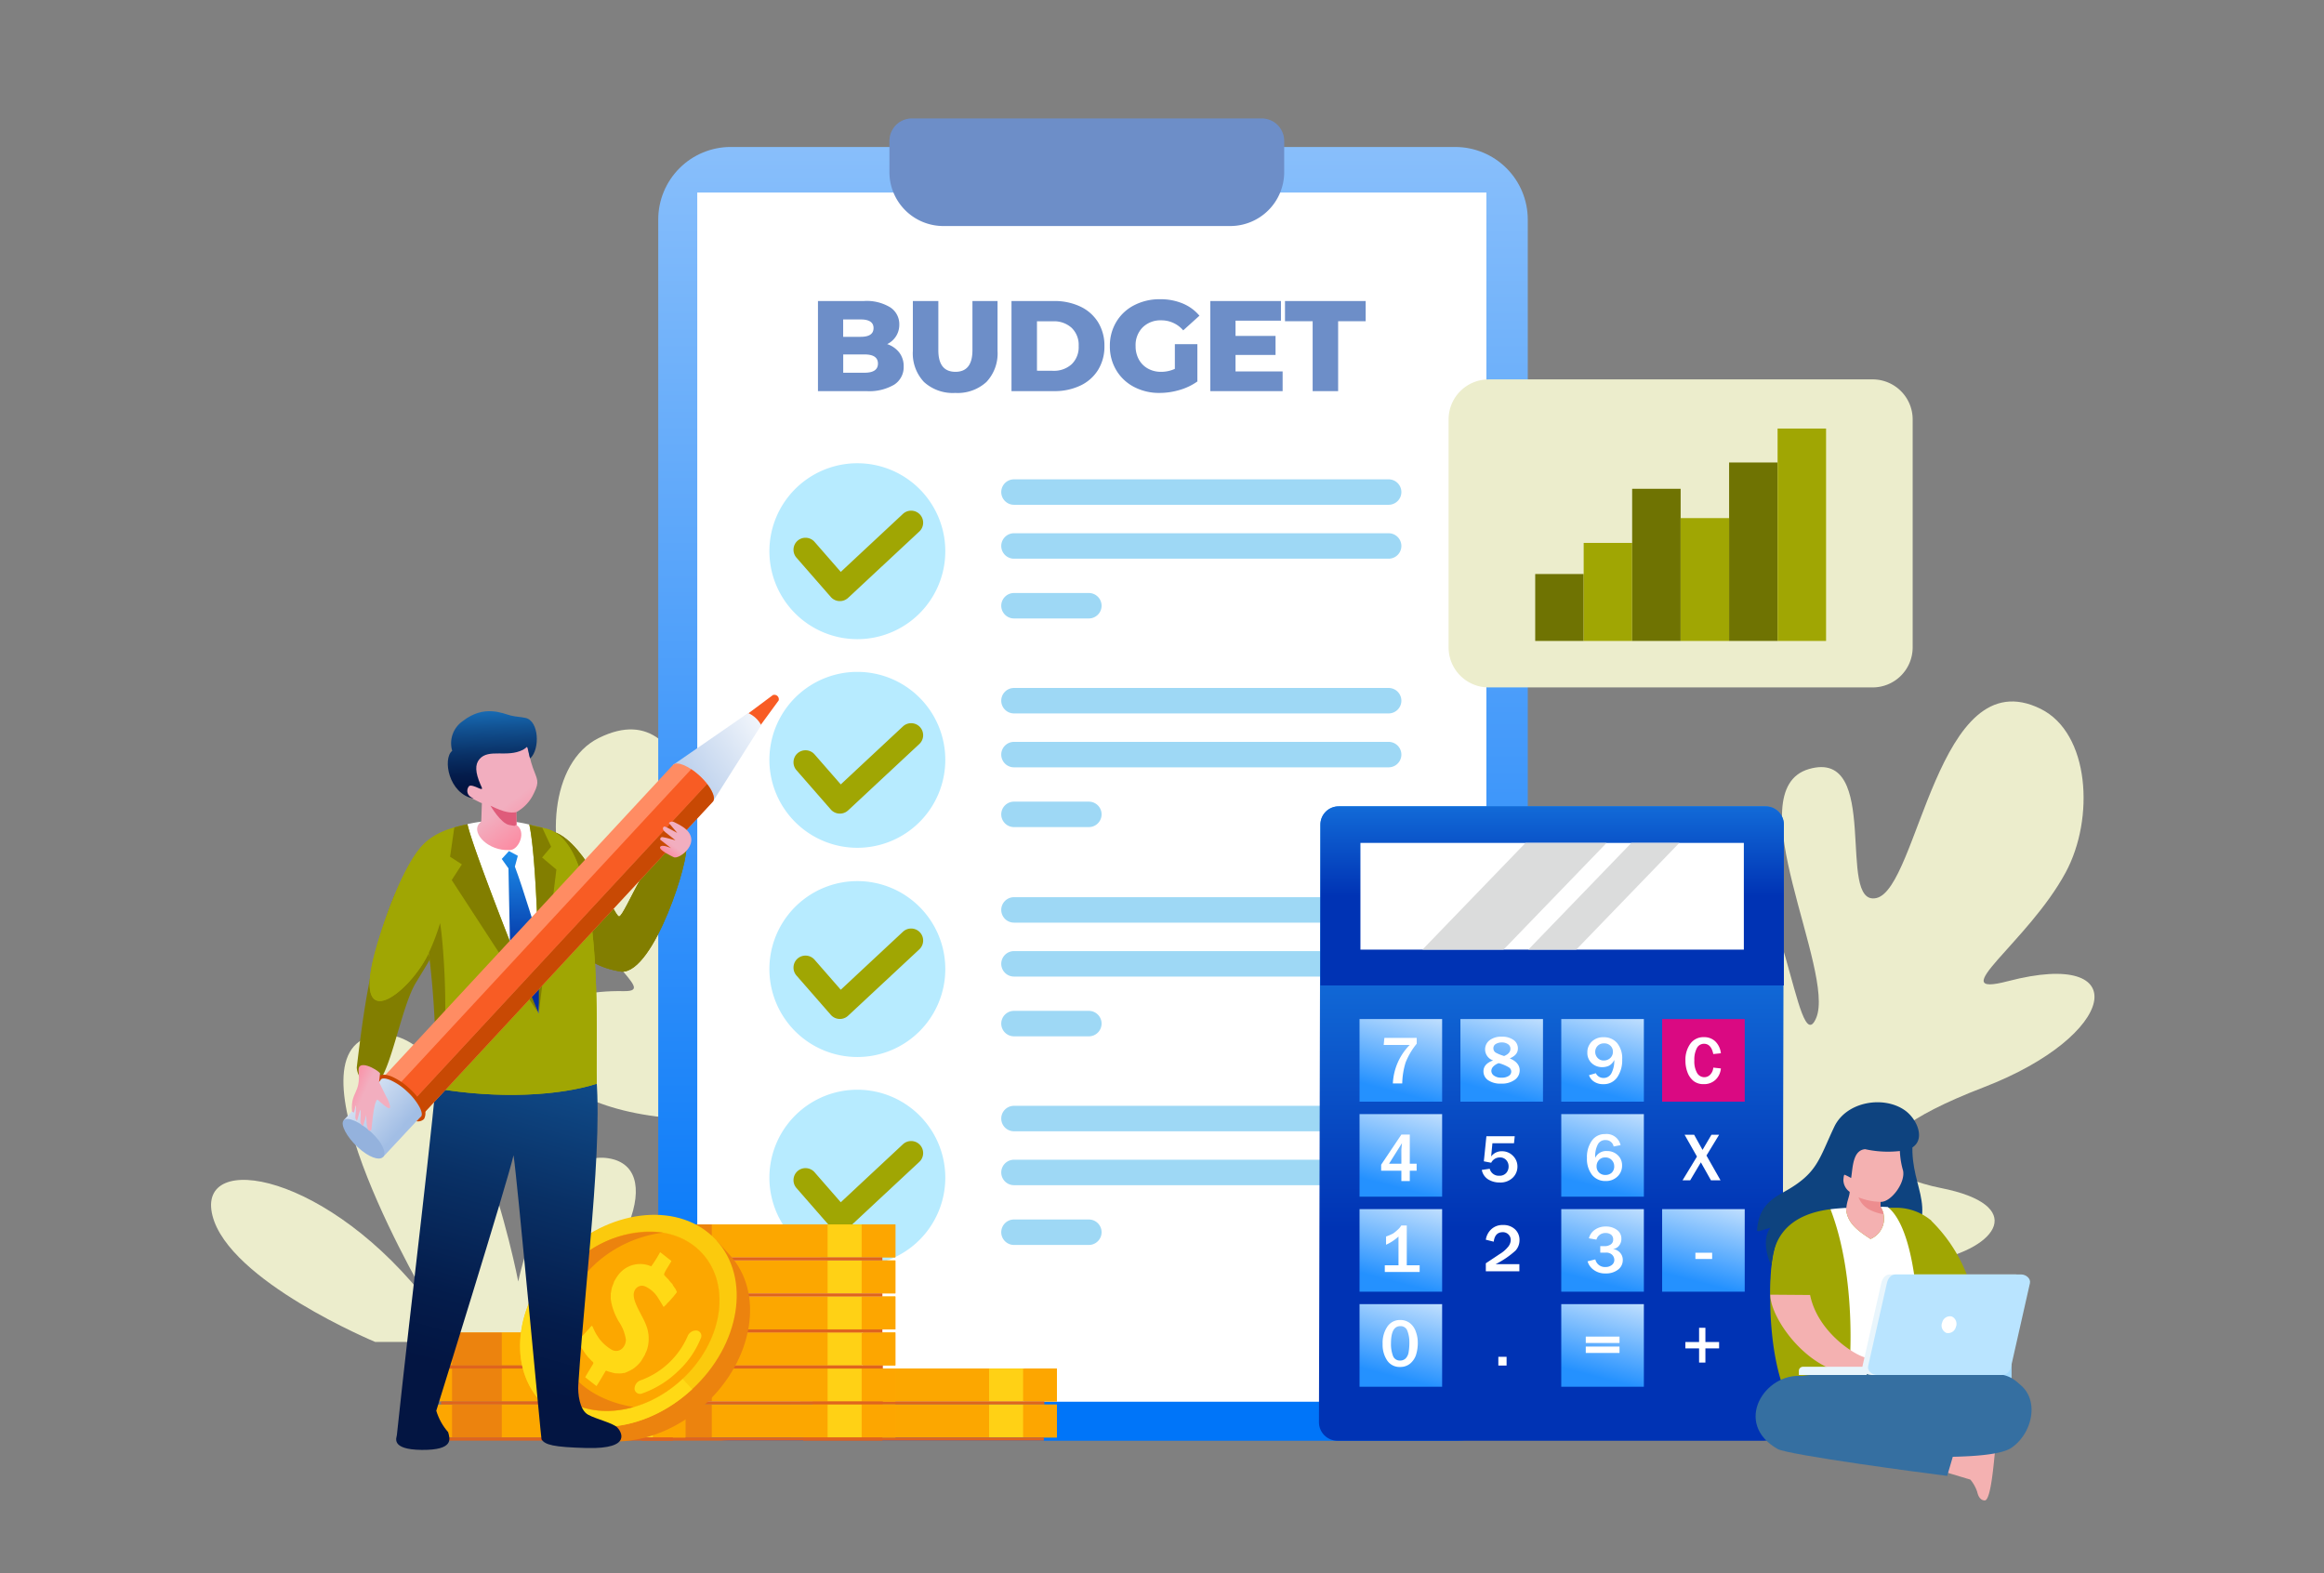 <svg xmlns="http://www.w3.org/2000/svg" xmlns:xlink="http://www.w3.org/1999/xlink" width="294" height="199" viewBox="0 0 294 199"><rect x="0" y="0" width="294" height="199" fill="#808080" stroke="none"/><defs><clipPath id="a"><path d="M-226.844,740.4h-91.7a9.177,9.177,0,0,0-9.151,9.15V894.907a9.177,9.177,0,0,0,9.151,9.15h91.7a9.177,9.177,0,0,0,9.15-9.15V749.553a9.177,9.177,0,0,0-9.15-9.15" fill="none" clip-rule="evenodd"/></clipPath><linearGradient id="b" x1="0.5" y1="0.934" x2="0.5" y2="-0.726" gradientUnits="objectBoundingBox"><stop offset="0" stop-color="#0075f9"/><stop offset="1" stop-color="#f2f8fc"/></linearGradient><clipPath id="c"><path d="M-241.59,823.811h53.957a2.342,2.342,0,0,1,2.337,2.337l-.184,75.572a2.346,2.346,0,0,1-2.337,2.337h-53.957a2.342,2.342,0,0,1-2.337-2.337l.184-75.572a2.346,2.346,0,0,1,2.337-2.337" fill="none" clip-rule="evenodd"/></clipPath><linearGradient id="d" x1="0.5" y1="0.665" x2="0.5" y2="-0.122" gradientUnits="objectBoundingBox"><stop offset="0" stop-color="#0033b4"/><stop offset="0.75" stop-color="#1a84e8"/><stop offset="1" stop-color="#24a1fb"/></linearGradient><clipPath id="e"><path d="M-241.59,823.811h53.957a2.286,2.286,0,0,1,2.337,2.219v20.432h-58.631V826.03a2.286,2.286,0,0,1,2.337-2.219" fill="none" clip-rule="evenodd"/></clipPath><linearGradient id="f" x1="0.5" y1="0.502" x2="0.5" y2="-0.474" xlink:href="#d"/><clipPath id="g"><rect width="10.448" height="10.448" transform="translate(-238.976 850.718)" fill="none"/></clipPath><linearGradient id="h" x1="0.403" y1="0.874" x2="0.75" y2="-0.468" gradientUnits="objectBoundingBox"><stop offset="0" stop-color="#2491ff"/><stop offset="1" stop-color="#fdfdfd"/></linearGradient><clipPath id="i"><rect width="10.448" height="10.448" transform="translate(-226.216 850.718)" fill="none"/></clipPath><clipPath id="k"><rect width="10.448" height="10.448" transform="translate(-213.456 850.718)" fill="none"/></clipPath><clipPath id="m"><rect width="10.448" height="10.448" transform="translate(-238.976 862.738)" fill="none"/></clipPath><linearGradient id="n" x1="0.403" y1="0.874" x2="0.75" y2="-0.468" xlink:href="#h"/><clipPath id="o"><rect width="10.448" height="10.448" transform="translate(-226.216 862.738)" fill="none"/></clipPath><clipPath id="q"><rect width="10.448" height="10.448" transform="translate(-213.456 862.738)" fill="none"/></clipPath><clipPath id="s"><rect width="10.448" height="10.448" transform="translate(-200.696 862.738)" fill="none"/></clipPath><clipPath id="u"><rect width="10.448" height="10.448" transform="translate(-238.976 874.758)" fill="none"/></clipPath><linearGradient id="v" x1="0.403" y1="0.874" x2="0.75" y2="-0.468" xlink:href="#h"/><clipPath id="w"><rect width="10.448" height="10.448" transform="translate(-226.216 874.758)" fill="none"/></clipPath><clipPath id="y"><rect width="10.448" height="10.448" transform="translate(-213.456 874.758)" fill="none"/></clipPath><clipPath id="aa"><rect width="10.448" height="10.448" transform="translate(-200.696 874.758)" fill="none"/></clipPath><linearGradient id="ab" x1="0.403" y1="0.874" x2="0.75" y2="-0.468" xlink:href="#h"/><clipPath id="ac"><rect width="10.448" height="10.448" transform="translate(-238.976 886.778)" fill="none"/></clipPath><linearGradient id="ad" x1="0.403" y1="0.874" x2="0.75" y2="-0.468" xlink:href="#h"/><clipPath id="ae"><rect width="10.448" height="10.448" transform="translate(-226.216 886.778)" fill="none"/></clipPath><clipPath id="ag"><rect width="10.448" height="10.448" transform="translate(-213.456 886.778)" fill="none"/></clipPath><clipPath id="ai"><rect width="10.448" height="10.448" transform="translate(-200.696 886.778)" fill="none"/></clipPath><clipPath id="ak"><path d="M-341.7,835.353c2.044,4.486,3.543,8.5,9.393,9.376,4.138.114,8.68-14.5,8.12-15.927-.609-1.551,1.3-.8-1.078-.751-3.16-.009-6.675,9.73-7.388,9.681-.675-.048-4.023-9.169-8.17-10.675-.492-.317-2.316,6.129-.877,8.3" fill="#827e00" clip-rule="evenodd"/></clipPath><clipPath id="al"><path d="M-336.008,854.715c1.855,8.143-.8,27.064-1.8,42.294-.068,1.036.13,3.15,1.247,3.758,1.021.558,3.06,1.015,3.664,1.593.435.416,2.1,2.775-3.864,2.618-4.237-.111-5.247-.406-5.7-1.094-.064-.1-3.1-33.283-3.541-35.936-.757,3.381-9.774,32.3-9.772,32.313a7.245,7.245,0,0,0,1.5,2.709c.231.827.784,2.282-3.324,2.247s-3.146-1.631-3.161-1.882c1.823-17.146,4.632-39.5,5.383-49.435,0,0,5.466-.078,8.447-1.762,4.528-2.558,7.326-12.966,6.479-2.254-.158,2.008,3.734,2.063,4.44,4.831" fill="none" clip-rule="evenodd"/></clipPath><linearGradient id="am" x1="0.452" y1="0.87" x2="0.615" y2="-0.391" gradientUnits="objectBoundingBox"><stop offset="0" stop-color="#031542"/><stop offset="0.108" stop-color="#041c4b"/><stop offset="0.291" stop-color="#093065"/><stop offset="0.525" stop-color="#115090"/><stop offset="0.798" stop-color="#1b7ccb"/><stop offset="1" stop-color="#24a1fb"/></linearGradient><clipPath id="an"><path d="M-356.712,842.321a83.512,83.512,0,0,1,.839,17.158c8,1.373,15.631.939,20.407-.582-.224-5.277,1.335-30.6-6.485-32.274-5.29-1.483-12.385-1.014-15.316,1.876-2.686,2.521-5.4,10.458-6.335,14.05-2.732,10.51,4.6,4.706,6.89-.228" fill="#a0a603" clip-rule="evenodd"/></clipPath><clipPath id="ao"><path d="M-342.488,841.768l-.324,8.276-3.614-7.609-.217-10.784-.848-1.187.91-1,1.124.6-.375,1.366c1.111,2.96,2.605,8.028,3.344,10.335" fill="none" clip-rule="evenodd"/></clipPath><linearGradient id="ap" x1="0.5" y1="0.665" x2="0.5" y2="-0.122" gradientUnits="objectBoundingBox"><stop offset="0" stop-color="#022fa0"/><stop offset="0.678" stop-color="#187bdc"/><stop offset="1" stop-color="#24a1fb"/></linearGradient><clipPath id="aq"><path d="M-343.422,822.143a5.178,5.178,0,0,1-2.228,2.4l.03,1.626.237.2c.927.994-.077,3.032-1.132,2.97-2.669.131-4.718-2.057-3.916-3.245l.349-.389.076-2.3c-.137-.008-1.139-.578-1.438-.67a1.545,1.545,0,0,1-.765-1.273c-.03-.607.908-.411.908-.411-1.136-1.554-2.422-2.824-.754-4.224s5.5-2.217,5.5-2.217l2.306-.8c-.293.8.1,3.45.692,5.108.53,1.487.891,1.718.136,3.221" fill="none"/></clipPath><linearGradient id="ar" x1="0.797" y1="1.074" x2="0.576" y2="0.647" gradientUnits="objectBoundingBox"><stop offset="0" stop-color="#ff7f98"/><stop offset="1" stop-color="#f2aebf"/></linearGradient><clipPath id="as"><path d="M-325.823,818.568l9.5-6.563a3.433,3.433,0,0,1,1.654,1.534l-6.13,9.691-3.781-2.706Z" fill="none" clip-rule="evenodd"/></clipPath><linearGradient id="at" x1="-0.254" y1="1.023" x2="1.241" y2="-0.014" gradientUnits="objectBoundingBox"><stop offset="0" stop-color="#a2bee5"/><stop offset="1" stop-color="#fff"/></linearGradient><clipPath id="au"><path d="M-362.5,868.159l4.422-4.743a.713.713,0,0,0,.55-.2c.517-.557-.278-2.134-1.775-3.523s-3.129-2.063-3.646-1.507a.733.733,0,0,0-.15.593l-4.381,4.727Z" fill="none" clip-rule="evenodd"/></clipPath><linearGradient id="av" x1="0.689" y1="0.666" x2="-0.17" y2="-0.089" xlink:href="#at"/><clipPath id="aw"><path d="M-362.888,857.575l-.123,1.12.857,1.738c.172.238.925,1.862.267,1.525-.461-.237-1.316-1.083-1.355-1.05-.507.433-.7,3.789-.75,3.831-.632.591-.631-1.546-.647-1.909a13.18,13.18,0,0,1-.4,1.418.723.723,0,0,1-.339-.625,9.007,9.007,0,0,0,.022-1.414c-.091-.083-.394,1.439-.473,1.354a.634.634,0,0,1-.188-.5,12.389,12.389,0,0,0,.091-1.391c-.075-.112-.227.99-.287.881-.047-.085-.215-.075-.222-.169-.185-2.521,1.124-2.221.834-5.1-.161-1.6,2.361-.194,2.715.295" fill="none"/></clipPath><linearGradient id="ax" x1="-0.03" y1="0.077" x2="0.374" y2="0.4" xlink:href="#ar"/><clipPath id="ay"><path d="M-325.763,830.228s-1.918-.882-1.693-1.28,1.384.152,1.384.152l-1.374-1.077s-.04-.355.31-.319,1.616.4,1.616.4l-1.276-1.025c-.562-.452-.225-.78-.02-.7.281.114,1.525.786,1.525.786l-1.064-1.253a.574.574,0,0,1,.7-.1,9.52,9.52,0,0,1,1.1.612c2.689,1.847-.593,4.235-1.2,3.8" fill="none"/></clipPath><linearGradient id="az" x1="0.112" y1="0.92" x2="0.362" y2="0.65" xlink:href="#ar"/><clipPath id="ba"><path d="M-353.762,816.782a3.4,3.4,0,0,1,1.341-3.761c2.723-2.127,5.061-.951,6.071-.7.7.172,1.17.153,1.856.3,1.717.359,1.863,3.929.625,5.1-.123.116-.313-1.519-.451-1.415a3.019,3.019,0,0,1-.482.346c-2.016,1.033-4.338-.193-5.513,1.19-.581.685-.523,1.673.129,3.2.191.449.448.78-.311.429-.349-.162-.922-.387-1.119-.229a.9.9,0,0,0,.132,1.332c.156.107.45.266.45.266-3.205-.608-3.955-5.1-2.728-6.051" fill="none" clip-rule="evenodd"/></clipPath><linearGradient id="bb" x1="0.514" y1="0.869" x2="0.471" y2="-0.285" xlink:href="#am"/></defs><g transform="translate(410.966 -721.809)"><path d="M0,0H294V199H0Z" transform="translate(-410.966 721.809)" fill="none"/><path d="M-363.492,891.564s-18.522-7.7-20.6-16,14.761-5.49,27.627,11.408c0,0-19.006-31.869-7.178-34.179s18.24,31.126,18.24,31.126,3.342-16.441,11.071-15.636,3.243,13.472-9.518,23.28Z" fill="#ecedcc"/><path d="M-350.379,890.263a96.106,96.106,0,0,0-13.736-36.478" fill="#ecedcc"/><path d="M-356.462,889.778s-16.85-8.168-24.439-18.106" fill="#ecedcc"/><path d="M-334.329,870.475s-5.726,16.7-14.057,19.3" fill="#ecedcc"/><path d="M-280.684,885.911s-26.378,1.948-40.832-.921c-8.358-1.66-12.013-7.063-1.033-9.225,5.532-1.089,16.071-9.979-5.472-12.741-18.791-2.409-20.774-16.118-4.1-15.84,3.918.065-1.485-2.472-6.264-11.34-3.677-6.822-3.044-17.607,3.169-20.681,13.1-6.48,12.75,18.119,18.1,19.272,5.136,1.107,7.112-12.747,14.259-11.035,9.335,2.237-5.812,28.524-3.952,30.871,3.967,5.006,11.377-19.777,18.334-17.784S-303.286,879.781-280.684,885.911Z" fill="#ecedcc"/><path d="M-287.273,884.771c-14.331-5.728-12.372-16.342-29-30.327-13.75-11.562-17.381-24.669-16.272-39.677" fill="#ecedcc"/><path d="M-249.946,885.073s18.522-7.7,20.6-16-13.79-7.377-26.656,9.522c0,0,19.227-28.655,7.4-30.965s-19.433,29.8-19.433,29.8-3.342-16.442-11.071-15.636-3.244,13.471,9.518,23.28Z" fill="#ecedcc"/><path d="M-263.059,883.772s3.153-20.083,14.928-35.15" fill="#ecedcc"/><path d="M-256.976,883.286s15.215-13.827,24.439-16.377" fill="#ecedcc"/><path d="M-279.109,863.984s5.726,16.7,14.057,19.3" fill="#ecedcc"/><path d="M-207.339,882.227s26.378,1.948,40.832-.921c8.358-1.66,12.013-7.063,1.033-9.225-5.532-1.089-14.795-4.932,5.472-12.741,16.929-6.523,19.182-17.623,3.041-13.413-8.365,2.181,2.54-4.9,7.319-13.767,3.677-6.822,3.044-17.608-3.169-20.682-13.1-6.479-15.456,22.783-20.8,23.935-5.135,1.108.728-18.978-8.5-16.327s3.4,25.624.9,31.5-4.123-20.158-11.079-18.165S-184.737,876.1-207.339,882.227Z" fill="#ecedcc"/><path d="M-200.75,881.087c14.331-5.728,12.372-16.342,29-30.327,13.75-11.562,18.693-21.521,17.584-36.529" fill="#ecedcc"/><g clip-path="url(#a)"><rect width="110.001" height="163.655" transform="translate(-327.695 740.403)" fill="url(#b)"/></g><rect width="99.829" height="152.957" transform="translate(-322.758 746.165)" fill="#fff"/><path d="M-302.506,780.408a11.127,11.127,0,0,1,11.126,11.126,11.127,11.127,0,0,1-11.126,11.126,11.127,11.127,0,0,1-11.126-11.126,11.127,11.127,0,0,1,11.126-11.126" fill="#b7ebff" fill-rule="evenodd"/><path d="M-282.693,782.444h47.4a1.615,1.615,0,0,1,1.61,1.61h0a1.614,1.614,0,0,1-1.61,1.609h-47.4a1.614,1.614,0,0,1-1.609-1.609h0a1.615,1.615,0,0,1,1.609-1.61" fill="#9ed8f5" fill-rule="evenodd"/><path d="M-282.693,789.263h47.4a1.615,1.615,0,0,1,1.61,1.61h0a1.614,1.614,0,0,1-1.61,1.609h-47.4a1.614,1.614,0,0,1-1.609-1.609h0a1.615,1.615,0,0,1,1.609-1.61" fill="#9ed8f5" fill-rule="evenodd"/><path d="M-282.693,796.823h9.475a1.615,1.615,0,0,1,1.61,1.61h0a1.614,1.614,0,0,1-1.61,1.609h-9.475a1.614,1.614,0,0,1-1.609-1.609h0a1.615,1.615,0,0,1,1.609-1.61" fill="#9ed8f5" fill-rule="evenodd"/><path d="M-295.608,736.789h44.26a2.849,2.849,0,0,1,2.841,2.841v3.965a6.826,6.826,0,0,1-6.806,6.806h-36.33a6.825,6.825,0,0,1-6.806-6.806V739.63a2.849,2.849,0,0,1,2.841-2.841" fill="#6d8ec8" fill-rule="evenodd"/><path d="M-302.506,806.8a11.126,11.126,0,0,1,11.126,11.125,11.126,11.126,0,0,1-11.126,11.126,11.126,11.126,0,0,1-11.126-11.126A11.126,11.126,0,0,1-302.506,806.8" fill="#b7ebff" fill-rule="evenodd"/><path d="M-282.693,808.835h47.4a1.614,1.614,0,0,1,1.61,1.61h0a1.615,1.615,0,0,1-1.61,1.61h-47.4a1.615,1.615,0,0,1-1.609-1.61h0a1.614,1.614,0,0,1,1.609-1.61" fill="#9ed8f5" fill-rule="evenodd"/><path d="M-282.693,815.654h47.4a1.614,1.614,0,0,1,1.61,1.61h0a1.614,1.614,0,0,1-1.61,1.61h-47.4a1.614,1.614,0,0,1-1.609-1.61h0a1.614,1.614,0,0,1,1.609-1.61" fill="#9ed8f5" fill-rule="evenodd"/><path d="M-282.693,823.214h9.475a1.614,1.614,0,0,1,1.61,1.61h0a1.615,1.615,0,0,1-1.61,1.61h-9.475a1.615,1.615,0,0,1-1.609-1.61h0a1.614,1.614,0,0,1,1.609-1.61" fill="#9ed8f5" fill-rule="evenodd"/><path d="M-304.605,794.15l7.868-7.336a1.523,1.523,0,0,1,2.149.078,1.523,1.523,0,0,1-.078,2.15l-9.027,8.412-.022.018a1.526,1.526,0,0,1-2.145-.142l-4.348-4.977a1.526,1.526,0,0,1,.142-2.146,1.525,1.525,0,0,1,2.144.143Z" fill="#a0a603" fill-rule="evenodd"/><path d="M-304.605,821.033l7.868-7.337a1.524,1.524,0,0,1,2.149.078,1.523,1.523,0,0,1-.078,2.15l-9.027,8.413-.022.018a1.527,1.527,0,0,1-2.145-.142l-4.348-4.978a1.524,1.524,0,0,1,.142-2.145,1.525,1.525,0,0,1,2.144.142Z" fill="#a0a603" fill-rule="evenodd"/><path d="M-302.506,833.266a11.126,11.126,0,0,1,11.126,11.125,11.126,11.126,0,0,1-11.126,11.126,11.126,11.126,0,0,1-11.126-11.126,11.126,11.126,0,0,1,11.126-11.125" fill="#b7ebff" fill-rule="evenodd"/><path d="M-282.693,835.3h47.4a1.615,1.615,0,0,1,1.61,1.61h0a1.614,1.614,0,0,1-1.61,1.609h-47.4a1.614,1.614,0,0,1-1.609-1.609h0a1.615,1.615,0,0,1,1.609-1.61" fill="#9ed8f5" fill-rule="evenodd"/><path d="M-282.693,842.121h47.4a1.614,1.614,0,0,1,1.61,1.61h0a1.615,1.615,0,0,1-1.61,1.61h-47.4a1.615,1.615,0,0,1-1.609-1.61h0a1.614,1.614,0,0,1,1.609-1.61" fill="#9ed8f5" fill-rule="evenodd"/><path d="M-282.693,849.68h9.475a1.615,1.615,0,0,1,1.61,1.611h0a1.615,1.615,0,0,1-1.61,1.61h-9.475a1.615,1.615,0,0,1-1.609-1.61h0a1.615,1.615,0,0,1,1.609-1.611" fill="#9ed8f5" fill-rule="evenodd"/><path d="M-302.506,859.656a11.126,11.126,0,0,1,11.126,11.126,11.126,11.126,0,0,1-11.126,11.125,11.126,11.126,0,0,1-11.126-11.125,11.126,11.126,0,0,1,11.126-11.126" fill="#b7ebff" fill-rule="evenodd"/><path d="M-282.693,861.692h47.4a1.614,1.614,0,0,1,1.61,1.61h0a1.614,1.614,0,0,1-1.61,1.61h-47.4a1.614,1.614,0,0,1-1.609-1.61h0a1.614,1.614,0,0,1,1.609-1.61" fill="#9ed8f5" fill-rule="evenodd"/><path d="M-282.693,868.511h47.4a1.614,1.614,0,0,1,1.61,1.61h0a1.614,1.614,0,0,1-1.61,1.61h-47.4a1.614,1.614,0,0,1-1.609-1.61h0a1.614,1.614,0,0,1,1.609-1.61" fill="#9ed8f5" fill-rule="evenodd"/><path d="M-282.693,876.071h9.475a1.614,1.614,0,0,1,1.61,1.61h0a1.614,1.614,0,0,1-1.61,1.61h-9.475a1.614,1.614,0,0,1-1.609-1.61h0a1.614,1.614,0,0,1,1.609-1.61" fill="#9ed8f5" fill-rule="evenodd"/><path d="M-304.605,847.007l7.868-7.336a1.523,1.523,0,0,1,2.149.078,1.523,1.523,0,0,1-.078,2.15l-9.027,8.412-.022.019a1.526,1.526,0,0,1-2.145-.143l-4.348-4.977a1.526,1.526,0,0,1,.142-2.146,1.525,1.525,0,0,1,2.144.143Z" fill="#a0a603" fill-rule="evenodd"/><path d="M-304.605,873.89l7.868-7.337a1.523,1.523,0,0,1,2.149.079,1.523,1.523,0,0,1-.078,2.15l-9.027,8.412-.022.018a1.527,1.527,0,0,1-2.145-.142l-4.348-4.978a1.524,1.524,0,0,1,.142-2.145,1.526,1.526,0,0,1,2.144.142Z" fill="#a0a603" fill-rule="evenodd"/><path d="M-297.2,766.409a2.8,2.8,0,0,1,.554,1.75,2.628,2.628,0,0,1-1.205,2.312,6.214,6.214,0,0,1-3.484.814h-6.154v-11.4h5.828a5.73,5.73,0,0,1,3.322.806,2.531,2.531,0,0,1,1.139,2.174,2.706,2.706,0,0,1-.4,1.457,2.783,2.783,0,0,1-1.131,1.017A3.2,3.2,0,0,1-297.2,766.409Zm-7.1-4.193v2.2h2.214q1.628,0,1.628-1.107,0-1.09-1.628-1.091Zm4.4,5.585q0-1.156-1.693-1.156h-2.7v2.312h2.7Q-299.9,768.957-299.9,767.8Z" fill="#6d8ec8"/><path d="M-294.076,770.129a5.258,5.258,0,0,1-1.408-3.924v-6.317h3.224v6.219q0,2.736,2.165,2.736,2.15,0,2.149-2.736v-6.219h3.175v6.317a5.258,5.258,0,0,1-1.408,3.924,5.4,5.4,0,0,1-3.948,1.384A5.4,5.4,0,0,1-294.076,770.129Z" fill="#6d8ec8"/><path d="M-283.006,759.888h5.389a7.553,7.553,0,0,1,3.321.7,5.266,5.266,0,0,1,2.246,1.987,5.593,5.593,0,0,1,.8,3.012,5.592,5.592,0,0,1-.8,3.011,5.267,5.267,0,0,1-2.246,1.987,7.553,7.553,0,0,1-3.321.7h-5.389Zm5.258,8.824a3.3,3.3,0,0,0,2.353-.83,2.991,2.991,0,0,0,.887-2.3,2.992,2.992,0,0,0-.887-2.3,3.3,3.3,0,0,0-2.353-.83h-2.035v6.251Z" fill="#6d8ec8"/><path d="M-262.34,765.342h2.849v4.722a7.407,7.407,0,0,1-2.246,1.074,8.936,8.936,0,0,1-2.54.375,6.8,6.8,0,0,1-3.224-.757,5.645,5.645,0,0,1-2.246-2.109,5.811,5.811,0,0,1-.814-3.06,5.812,5.812,0,0,1,.814-3.061,5.613,5.613,0,0,1,2.263-2.109,6.963,6.963,0,0,1,3.272-.757,7.27,7.27,0,0,1,2.865.538,5.523,5.523,0,0,1,2.117,1.546l-2.052,1.856a3.616,3.616,0,0,0-2.767-1.27,3.207,3.207,0,0,0-2.361.888,3.184,3.184,0,0,0-.895,2.369,3.435,3.435,0,0,0,.407,1.685,2.909,2.909,0,0,0,1.139,1.155,3.343,3.343,0,0,0,1.677.416,4.113,4.113,0,0,0,1.742-.375Z" fill="#6d8ec8"/><path d="M-248.706,768.794v2.491h-9.15v-11.4h8.938v2.491h-5.747V764.3h5.063v2.41h-5.063v2.084Z" fill="#6d8ec8"/><path d="M-244.907,762.444h-3.5v-2.556H-238.2v2.556h-3.484v8.841h-3.224Z" fill="#6d8ec8"/><rect width="32.442" height="4.16" transform="translate(-309.711 894.926)" fill="#fda600"/><rect width="4.111" height="4.16" transform="translate(-281.38 894.926)" fill="#fda600"/><rect width="4.32" height="4.16" transform="translate(-285.857 894.926)" fill="#ffd115"/><rect width="14.641" height="4.16" transform="translate(-300.498 894.926)" fill="#fca700"/><rect width="6.29" height="4.16" transform="translate(-306.788 894.926)" fill="#ec830e"/><rect width="29.322" height="0.396" transform="translate(-308.174 899.086)" fill="#df641e"/><rect width="33.686" height="4.16" transform="translate(-310.954 899.483)" fill="#fda600"/><rect width="4.269" height="4.16" transform="translate(-281.537 899.483)" fill="#fda600"/><rect width="4.32" height="4.16" transform="translate(-285.857 899.483)" fill="#ffd115"/><rect width="15.531" height="4.16" transform="translate(-301.389 899.483)" fill="#fca700"/><rect width="7.422" height="4.16" transform="translate(-307.92 899.483)" fill="#ec830e"/><rect width="30.446" height="0.396" transform="translate(-309.359 903.643)" fill="#df641e"/><rect width="32.442" height="4.16" transform="translate(-330.136 894.926)" fill="#fda600"/><rect width="4.111" height="4.16" transform="translate(-301.806 894.926)" fill="#fda600"/><rect width="4.32" height="4.16" transform="translate(-306.283 894.926)" fill="#ffd115"/><rect width="14.641" height="4.16" transform="translate(-320.924 894.926)" fill="#fca700"/><rect width="6.29" height="4.16" transform="translate(-327.214 894.926)" fill="#ec830e"/><rect width="29.322" height="0.396" transform="translate(-328.6 899.086)" fill="#df641e"/><rect width="33.686" height="4.16" transform="translate(-331.38 899.483)" fill="#fda600"/><rect width="4.269" height="4.16" transform="translate(-301.963 899.483)" fill="#fda600"/><rect width="4.32" height="4.16" transform="translate(-306.283 899.483)" fill="#ffd115"/><rect width="15.531" height="4.16" transform="translate(-321.815 899.483)" fill="#fca700"/><rect width="7.422" height="4.16" transform="translate(-328.346 899.483)" fill="#ec830e"/><rect width="30.446" height="0.396" transform="translate(-329.785 903.643)" fill="#df641e"/><rect width="32.442" height="4.16" transform="translate(-330.136 890.369)" fill="#fda600"/><rect width="4.111" height="4.16" transform="translate(-301.806 890.369)" fill="#fda600"/><rect width="4.32" height="4.16" transform="translate(-306.283 890.369)" fill="#ffd115"/><rect width="14.641" height="4.16" transform="translate(-320.924 890.369)" fill="#fca700"/><rect width="6.29" height="4.16" transform="translate(-327.214 890.369)" fill="#ec830e"/><rect width="29.322" height="0.396" transform="translate(-328.6 894.529)" fill="#df641e"/><rect width="33.686" height="4.16" transform="translate(-331.38 885.812)" fill="#fda600"/><rect width="4.269" height="4.16" transform="translate(-301.963 885.812)" fill="#fda600"/><rect width="4.32" height="4.16" transform="translate(-306.283 885.812)" fill="#ffd115"/><rect width="15.531" height="4.16" transform="translate(-321.815 885.812)" fill="#fca700"/><rect width="7.422" height="4.16" transform="translate(-328.346 885.812)" fill="#ec830e"/><rect width="30.446" height="0.396" transform="translate(-329.785 889.972)" fill="#df641e"/><rect width="32.442" height="4.16" transform="translate(-356.7 894.926)" fill="#fda600"/><rect width="4.111" height="4.16" transform="translate(-328.369 894.926)" fill="#fda600"/><rect width="4.16" height="4.16" transform="translate(-332.529 894.926)" fill="#ffd115"/><rect width="14.958" height="4.16" transform="translate(-347.487 894.926)" fill="#fca700"/><rect width="6.29" height="4.16" transform="translate(-353.778 894.926)" fill="#ec830e"/><rect width="29.322" height="0.396" transform="translate(-355.164 899.086)" fill="#df641e"/><rect width="32.442" height="4.16" transform="translate(-356.7 899.483)" fill="#fda600"/><rect width="4.111" height="4.16" transform="translate(-328.369 899.483)" fill="#fda600"/><rect width="4.16" height="4.16" transform="translate(-332.529 899.483)" fill="#ffd115"/><rect width="14.958" height="4.16" transform="translate(-347.487 899.483)" fill="#fca700"/><rect width="6.29" height="4.16" transform="translate(-353.778 899.483)" fill="#ec830e"/><rect width="29.322" height="0.396" transform="translate(-355.164 903.643)" fill="#df641e"/><rect width="32.442" height="4.16" transform="translate(-356.7 890.369)" fill="#fda600"/><rect width="4.111" height="4.16" transform="translate(-328.369 890.369)" fill="#fda600"/><rect width="4.16" height="4.16" transform="translate(-332.529 890.369)" fill="#ffd115"/><rect width="14.958" height="4.16" transform="translate(-347.487 890.369)" fill="#fca700"/><rect width="6.29" height="4.16" transform="translate(-353.778 890.369)" fill="#ec830e"/><rect width="29.322" height="0.397" transform="translate(-355.164 894.529)" fill="#df641e"/><rect width="33.686" height="4.16" transform="translate(-331.38 881.255)" fill="#fda600"/><rect width="4.269" height="4.16" transform="translate(-301.963 881.255)" fill="#fda600"/><rect width="4.32" height="4.16" transform="translate(-306.283 881.255)" fill="#ffd115"/><rect width="15.531" height="4.16" transform="translate(-321.815 881.255)" fill="#fca700"/><rect width="7.422" height="4.16" transform="translate(-328.346 881.255)" fill="#ec830e"/><rect width="30.446" height="0.396" transform="translate(-329.785 885.416)" fill="#df641e"/><rect width="33.686" height="4.16" transform="translate(-331.38 876.698)" fill="#fda600"/><rect width="4.269" height="4.16" transform="translate(-301.963 876.698)" fill="#fda600"/><rect width="4.32" height="4.16" transform="translate(-306.283 876.698)" fill="#ffd115"/><rect width="15.531" height="4.16" transform="translate(-321.815 876.698)" fill="#fca700"/><rect width="7.422" height="4.16" transform="translate(-328.346 876.698)" fill="#ec830e"/><rect width="30.446" height="0.396" transform="translate(-329.785 880.859)" fill="#df641e"/><path d="M-321.743,899.419c6.127-5.645,7.5-14.106,3.059-18.9l-1.61-1.762-.239.218c-4.7-3-11.919-1.852-17.279,3.086-5.32,4.9-7.052,11.927-4.51,16.83l-.239.219,1.61,1.762h0c.026.029.052.059.079.088,4.437,4.793,13,4.1,19.128-1.541" fill="#ec830e"/><path d="M-323.434,897.569c6.127-5.644,7.5-14.1,3.06-18.9s-13-4.1-19.128,1.541-7.5,14.106-3.059,18.9,13,4.1,19.127-1.542" fill="#fbca0d"/><path d="M-323.5,897.629c.032-.03.063-.06.1-.089l-16.066-17.356-.1.087c-6.092,5.612-7.433,14.046-2.995,18.84s12.971,4.129,19.062-1.482" fill="#ffd915"/><ellipse cx="12.727" cy="10.037" rx="12.727" ry="10.037" transform="matrix(0.738, -0.675, 0.675, 0.738, -347.698, 890.128)" fill="#fca700"/><ellipse cx="12.727" cy="10.037" rx="12.727" ry="10.037" transform="matrix(0.738, -0.675, 0.675, 0.738, -347.698, 890.128)" fill="none" stroke="#fca700" stroke-miterlimit="10" stroke-width="0.021"/><path d="M-327.111,877.736a15.753,15.753,0,0,0-8.32,3.746c-8.943,8.239-4.747,16.775,4.613,18.309-3.809,1.084-7.65.379-10.064-2.228-3.765-4.068-2.627-11.226,2.542-15.989a13.77,13.77,0,0,1,11.229-3.838" fill="#ec830e"/><path d="M-322.314,891.107a.688.688,0,0,0-.511-.994,1.159,1.159,0,0,0-1.165.752,10.311,10.311,0,0,1-5.9,5.537,1.144,1.144,0,0,0-.8,1.127.7.7,0,0,0,.992.535,12.459,12.459,0,0,0,4.455-2.754,11.569,11.569,0,0,0,2.923-4.2" fill="#ffd915"/><path d="M-332.714,883.039a6.319,6.319,0,0,0-.528.829l-.03.027c-.005.091-.234.628-.278.784-.074.262-.093.553-.155.754.014.051,0,.5,0,.593.008.23.047.331.076.575.054.191.09.383.159.611a8.477,8.477,0,0,0,.753,1.719,5.6,5.6,0,0,1,.931,2.337c-.009.995-.875,1.763-1.785,1.284a5.485,5.485,0,0,1-1.594-1.412c-.122-.167-.231-.363-.353-.529a9.011,9.011,0,0,1-.474-.973l-.106-.146a.5.5,0,0,1-.178.172,1.522,1.522,0,0,1-.35.406,11.081,11.081,0,0,1-.888.942c-.048.093-.217.316-.3.449a.348.348,0,0,1,.02.069l.018.14a1.7,1.7,0,0,1,.249.455l.631.947.318.4.514.547a.27.27,0,0,1,.116.092s.03.045.033.052c.027.052.013.025.016.052l-.024.095c-.065.151-.874,1.419-1.008,1.722l1.424,1.111c.37-.553.752-1.236,1.1-1.812.122-.2.125-.132.3-.064a10.157,10.157,0,0,0,1.013.27c.074-.02.446.018.574.01a2.362,2.362,0,0,0,.291-.027.759.759,0,0,1,.267-.034,6.612,6.612,0,0,0,1.074-.515,4.717,4.717,0,0,0,1.028-.987l.469-.79a4.723,4.723,0,0,1,.223-.5,4.627,4.627,0,0,0,.038-2.984c-.483-1.527-2.1-3.467-1.561-4.629a1.015,1.015,0,0,1,1.374-.53,3.7,3.7,0,0,1,1.41,1.156c.254.33.863,1.4.886,1.421.136-.061.2-.206.307-.25a1.749,1.749,0,0,1,.33-.372,13.777,13.777,0,0,0,1.048-1.237c-.073-.271-.171-.32-.2-.474h-.016a2.335,2.335,0,0,1-.355-.56,4.124,4.124,0,0,1-.5-.588,5.231,5.231,0,0,1-.54-.572c-.08-.236.676-1.262.919-1.759l-1.426-1.115A16.836,16.836,0,0,1-328.581,882a3.453,3.453,0,0,0-4.133,1.042" fill="#ffd915" fill-rule="evenodd"/><g clip-path="url(#c)"><rect width="58.821" height="80.246" transform="translate(-244.114 823.811)" fill="url(#d)"/></g><g clip-path="url(#e)"><rect width="58.631" height="22.651" transform="translate(-243.927 823.811)" fill="url(#f)"/></g><rect width="48.503" height="13.5" transform="translate(-238.863 828.433)" fill="#fff"/><g clip-path="url(#g)"><rect width="10.448" height="10.448" transform="translate(-238.976 850.718)" fill="url(#h)"/></g><g clip-path="url(#i)"><rect width="10.448" height="10.448" transform="translate(-226.216 850.718)" fill="url(#h)"/></g><g clip-path="url(#k)"><rect width="10.448" height="10.448" transform="translate(-213.456 850.718)" fill="url(#h)"/></g><rect width="10.448" height="10.448" transform="translate(-200.696 850.718)" fill="#da0982"/><g clip-path="url(#m)"><rect width="10.448" height="10.448" transform="translate(-238.976 862.738)" fill="url(#n)"/></g><g clip-path="url(#o)"><rect width="10.448" height="10.448" transform="translate(-226.216 862.738)" fill="url(#n)"/></g><g clip-path="url(#q)"><rect width="10.448" height="10.448" transform="translate(-213.456 862.738)" fill="url(#n)"/></g><g clip-path="url(#s)"><rect width="10.448" height="10.448" transform="translate(-200.696 862.738)" fill="url(#n)"/></g><g clip-path="url(#u)"><rect width="10.448" height="10.448" transform="translate(-238.976 874.758)" fill="url(#v)"/></g><g clip-path="url(#w)"><rect width="10.448" height="10.448" transform="translate(-226.216 874.758)" fill="url(#v)"/></g><g clip-path="url(#y)"><rect width="10.448" height="10.448" transform="translate(-213.456 874.758)" fill="url(#v)"/></g><g clip-path="url(#aa)"><rect width="10.448" height="10.448" transform="translate(-200.696 874.758)" fill="url(#ab)"/></g><g clip-path="url(#ac)"><rect width="10.448" height="10.448" transform="translate(-238.976 886.778)" fill="url(#ad)"/></g><g clip-path="url(#ae)"><rect width="10.448" height="10.448" transform="translate(-226.216 886.778)" fill="url(#ad)"/></g><g clip-path="url(#ag)"><rect width="10.448" height="10.448" transform="translate(-213.456 886.778)" fill="url(#ad)"/></g><g clip-path="url(#ai)"><rect width="10.448" height="10.448" transform="translate(-200.696 886.778)" fill="url(#ad)"/></g><path d="M-231.372,882.708h-4.409v-.848h1.734v-3.637a5.7,5.7,0,0,1-1.574,1.038v-1.038a6.413,6.413,0,0,0,.9-.39,4.769,4.769,0,0,0,.532-.43,2.4,2.4,0,0,0,.494-.572H-233v5.029h1.628Z" fill="#fff"/><path d="M-218.756,881.72v.9H-223V881.61l1.763-1.173a4.044,4.044,0,0,0,1.106-.972,1.44,1.44,0,0,0,.283-.779.991.991,0,0,0-.283-.717.979.979,0,0,0-.734-.291q-.987,0-1.135,1.2l-1-.249a2.235,2.235,0,0,1,.681-1.314,2.057,2.057,0,0,1,1.488-.546,2.116,2.116,0,0,1,1.523.542,1.821,1.821,0,0,1,.569,1.377,1.948,1.948,0,0,1-.506,1.319,11.164,11.164,0,0,1-2.51,1.711Z" fill="#fff"/><path d="M-208.523,880.261v-.818h.528a1.39,1.39,0,0,0,.789-.211.706.706,0,0,0,.316-.629.729.729,0,0,0-.268-.616,1.093,1.093,0,0,0-.69-.206,1.15,1.15,0,0,0-1.16.835l-.949-.165a1.832,1.832,0,0,1,.74-1.076,2.333,2.333,0,0,1,1.4-.417,2.294,2.294,0,0,1,1.39.42,1.322,1.322,0,0,1,.576,1.124,1.35,1.35,0,0,1-.31.895,1.074,1.074,0,0,1-.766.405,1.463,1.463,0,0,1,.909.468,1.334,1.334,0,0,1,.344.924,1.5,1.5,0,0,1-.6,1.221,2.459,2.459,0,0,1-1.588.479,2.382,2.382,0,0,1-1.513-.466,2,2,0,0,1-.753-1.07l.983-.24a1.228,1.228,0,0,0,1.274.962,1.232,1.232,0,0,0,.817-.26.79.79,0,0,0,.31-.626.913.913,0,0,0-.268-.652,1.069,1.069,0,0,0-.808-.281Z" fill="#fff"/><path d="M-232.618,871.205h-1.067V869.9h-2.557v-.76l2.557-3.81h1.067v3.684h.865v.886h-.865Zm-.991-4.793-1.633,2.6h1.557V867.42a3.684,3.684,0,0,1,.025-.456Z" fill="#fff"/><path d="M-222.927,865.539h3.583l-.093.89h-2.73l-.16,1.671a1.638,1.638,0,0,1,1.354-.663,1.906,1.906,0,0,1,1.4.574,1.866,1.866,0,0,1,.571,1.363,1.929,1.929,0,0,1-.6,1.418,2.234,2.234,0,0,1-1.645.6A2.714,2.714,0,0,1-222.7,871a1.8,1.8,0,0,1-.808-1.2l1-.147a1.172,1.172,0,0,0,1.211.882,1.107,1.107,0,0,0,.871-.342,1.2,1.2,0,0,0,.306-.827,1.155,1.155,0,0,0-.3-.812,1.02,1.02,0,0,0-.789-.332,1.21,1.21,0,0,0-1.113.671l-.929-.181Z" fill="#fff"/><path d="M-205.954,866.664l-.878.169a1,1,0,0,0-1.012-.81,1.042,1.042,0,0,0-1.028.635,3.165,3.165,0,0,0-.293,1.34c0,.092,0,.185,0,.278a1.522,1.522,0,0,1,1.485-.865,1.91,1.91,0,0,1,1.367.519,1.724,1.724,0,0,1,.549,1.308,1.863,1.863,0,0,1-.587,1.4,2.047,2.047,0,0,1-1.476.563,2.124,2.124,0,0,1-1.745-.783,3.311,3.311,0,0,1-.635-2.145,3.544,3.544,0,0,1,.622-2.173,1.976,1.976,0,0,1,1.669-.836A1.81,1.81,0,0,1-205.954,866.664Zm-1.907,3.772a1.14,1.14,0,0,0,.782-.28,1.085,1.085,0,0,0,.319-.859,1.094,1.094,0,0,0-.3-.734,1.058,1.058,0,0,0-.837-.342,1.023,1.023,0,0,0-.789.325,1.132,1.132,0,0,0-.3.8,1.063,1.063,0,0,0,.308.784A1.1,1.1,0,0,0-207.861,870.436Z" fill="#fff"/><path d="M-235.832,853.1h4.089v.734a8.9,8.9,0,0,0-1.411,2.392,9.52,9.52,0,0,0-.42,2.633h-1.186a7.4,7.4,0,0,1,2.135-4.869h-3.295Z" fill="#fff"/><path d="M-222.079,855.95a1.482,1.482,0,0,1-1.013-1.379,1.441,1.441,0,0,1,.559-1.167,2.4,2.4,0,0,1,1.563-.458,2.42,2.42,0,0,1,1.471.41,1.281,1.281,0,0,1,.555,1.084q0,.824-1.026,1.249,1.254.535,1.253,1.515a1.452,1.452,0,0,1-.626,1.2,2.724,2.724,0,0,1-1.69.477,2.743,2.743,0,0,1-1.694-.441,1.347,1.347,0,0,1-.572-1.108Q-223.3,856.386-222.079,855.95Zm.713.342a1.746,1.746,0,0,0-.68.42.819.819,0,0,0-.257.572.754.754,0,0,0,.323.578,1.544,1.544,0,0,0,.993.266,1.554,1.554,0,0,0,.88-.218.646.646,0,0,0,.323-.554.645.645,0,0,0-.268-.511A4.871,4.871,0,0,0-221.366,856.292Zm.679-.9q.8-.328.8-.915a.671.671,0,0,0-.324-.595,1.346,1.346,0,0,0-.751-.211,1.456,1.456,0,0,0-.762.19.607.607,0,0,0-.319.552.628.628,0,0,0,.346.574A5.179,5.179,0,0,0-220.687,855.389Z" fill="#fff"/><path d="M-209.949,857.816l.869-.249a1.056,1.056,0,0,0,.971.6,1.1,1.1,0,0,0,1-.6,3.427,3.427,0,0,0,.358-1.684,1.568,1.568,0,0,1-.7.749,2.024,2.024,0,0,1-.806.167,1.909,1.909,0,0,1-1.352-.509,1.741,1.741,0,0,1-.547-1.339,1.856,1.856,0,0,1,.564-1.386,2.047,2.047,0,0,1,1.495-.551,2.171,2.171,0,0,1,1.7.728,3.03,3.03,0,0,1,.648,2.082,3.785,3.785,0,0,1-.625,2.253,2.042,2.042,0,0,1-1.764.874,2,2,0,0,1-1.2-.338A1.607,1.607,0,0,1-209.949,857.816Zm1.882-1.861a1.187,1.187,0,0,0,.8-.3,1.063,1.063,0,0,0,.344-.852,1,1,0,0,0-.3-.7,1.091,1.091,0,0,0-.827-.314,1.081,1.081,0,0,0-.8.314,1.06,1.06,0,0,0-.31.774,1.1,1.1,0,0,0,.289.739A1.012,1.012,0,0,0-208.067,855.955Z" fill="#fff"/><path d="M-193.311,871.111h-1.211l-1.274-2.27-1.35,2.27h-.966l1.823-3-1.566-2.759h1.207l1.063,1.916,1.127-1.916h.97l-1.6,2.629Z" fill="#fff"/><path d="M-194.225,856.858l.962.106a2.254,2.254,0,0,1-.669,1.424,2.082,2.082,0,0,1-1.512.559,1.98,1.98,0,0,1-1.281-.4,2.524,2.524,0,0,1-.757-1.076,4.082,4.082,0,0,1-.266-1.5,3.455,3.455,0,0,1,.624-2.141,2.037,2.037,0,0,1,1.718-.825,2.021,2.021,0,0,1,1.426.527,2.485,2.485,0,0,1,.717,1.511l-.962.1q-.265-1.3-1.173-1.3a1,1,0,0,0-.9.542,3.108,3.108,0,0,0-.323,1.571,2.938,2.938,0,0,0,.346,1.581,1.051,1.051,0,0,0,.916.533,1,1,0,0,0,.776-.358A1.43,1.43,0,0,0-194.225,856.858Z" fill="#fff"/><path d="M-194.369,880.276v.789h-2.118v-.789Z" fill="#fff"/><path d="M-193.488,891.57v.806h-1.734v1.793h-.8v-1.793h-1.734v-.806h1.734v-1.8h.8v1.8Z" fill="#fff"/><path d="M-233.848,894.724a1.873,1.873,0,0,1-1.633-.821,3.553,3.553,0,0,1-.574-2.086,3.666,3.666,0,0,1,.6-2.2,1.892,1.892,0,0,1,1.614-.832,1.95,1.95,0,0,1,1.234.391,2.3,2.3,0,0,1,.751,1.084,3.888,3.888,0,0,1,.247,1.3,5.039,5.039,0,0,1-.232,1.668,2.419,2.419,0,0,1-.738,1.072A1.924,1.924,0,0,1-233.848,894.724Zm0-.814a.958.958,0,0,0,.709-.27,1.432,1.432,0,0,0,.367-.756,7.167,7.167,0,0,0,.1-1.341,3.8,3.8,0,0,0-.238-1.346.9.9,0,0,0-.914-.637q-1.173,0-1.173,2.168a4.183,4.183,0,0,0,.249,1.582A.9.9,0,0,0-233.853,893.91Z" fill="#fff"/><path d="M-220.374,893.44v1.106h-1.043V893.44Z" fill="#fff"/><path d="M-206.088,890.884v.806h-4.269v-.806Zm0,1.262v.806h-4.269v-.806Z" fill="#fff"/><path d="M-204.587,828.433h6.064l-13.039,13.5h-6.064Zm-13.393,0h10.259l-13.039,13.5h-10.258Z" fill="#dbdcdc" fill-rule="evenodd"/><rect width="5.987" height="5.651" transform="translate(-180.033 881.227)" fill="#4b6cd4"/><rect width="5.988" height="5.651" transform="translate(-170.608 881.227)" fill="#4b6cd4"/><path d="M-168.912,865.315c-.908,6.619,3.54,8.662-.815,14.783,0,0-2.667-2.936-3.809-3.144s-1.295-3.8-1.295-3.983,1.017-7.345,1.017-7.345Z" fill="#0e437f" fill-rule="evenodd"/><rect width="7.713" height="7.713" transform="translate(-164.202 889.8)" fill="#a5dbfd"/><path d="M-167.875,907.123l6.173,1.851a4.742,4.742,0,0,1,.866,1.557c.173.729.481,1.051.938,1.081.836.054,1.192-5.359,1.319-6.214l-7.034-1.977Z" fill="#f4b1b1" fill-rule="evenodd"/><path d="M-171.1,874.585h-10.379c-1.295,0-4.484,2.453-5.045,5.651h0c-1.055,5.145-.586,16.467,3.059,20.505l4.13-.054,12.656-3.138V876.185a6.894,6.894,0,0,0-4.421-1.6" fill="#a0a603" fill-rule="evenodd"/><path d="M-181.477,874.619c-5.124.5-5.6,6.942-5.535,10.963h5.533Z" fill="#a0a603" fill-rule="evenodd"/><path d="M-173.069,874.453a2.788,2.788,0,0,1-1.263,4.082c-1.631-1.059-3.1-2.091-3.1-4.082,0,0-1.6-.578-1.969.315,3.389,8.788,2.409,19.928,2.409,19.928,2.353-.073,8.628-1.122,8.678-.936.254-2.142.222-16.036-3.845-19.27Z" fill="#fff" fill-rule="evenodd"/><path d="M-181.979,885.621l-5.033-.039c0,3.04,4.948,10.058,10.82,10.058h7.328a5.987,5.987,0,0,0-3.611-2.164c-2.053-.167-2.133.116-2.133.116-1.135.039-6.353-3-7.371-7.971" fill="#f4b1b1" fill-rule="evenodd"/><path d="M-158.4,895.64h-21.93a3.883,3.883,0,0,0-.728.068h0c-5.912,0-6.021,3.665-6.464,7.809H-158.4a3.951,3.951,0,0,0,3.939-3.939,3.95,3.95,0,0,0-3.939-3.938" fill="#356fa1" fill-rule="evenodd"/><path d="M-157.425,896.026a8.088,8.088,0,0,0-2.9-.377c-3.25.422-22.583,6.269-22.583,6.269l3.409,3.955c3.984-.251,19.962,1.163,23-.927,3.17-2.177,3.9-7.82-.935-8.92" fill="#356fa1" fill-rule="evenodd"/><path d="M-170.239,869.793c.42,1.53-1.489,4.119-2.832,4.047l0,.614.005.007a2.789,2.789,0,0,1-1.268,4.074h0c-1.626-1.056-3.088-2.084-3.1-4.064v-2.312c-.113-.035-.118.168-.348.028a2.58,2.58,0,0,1-.648-1.713c.093-.535.778-.84.778-.84-.644-1.586-1.153-1.837.506-2.718s5.008-.815,5.008-.815l1.519.51a10.2,10.2,0,0,0,.375,3.182" fill="#f4b1b1" fill-rule="evenodd"/><path d="M-172.736,873.848a2.912,2.912,0,0,1-.335-.008,7.883,7.883,0,0,1-2.779-.572,2.927,2.927,0,0,0,1.519,1.625,5.762,5.762,0,0,0,1.656.508,3.486,3.486,0,0,0-.389-.94l-.005-.007,0-.614Z" fill="#ed8d8f" fill-rule="evenodd"/><path d="M-166.786,876.1a19.508,19.508,0,0,1,5.46,9.63c-1.847-.121-3.779-.112-5.609-.171Z" fill="#a0a603" fill-rule="evenodd"/><path d="M-171.863,883.021h15.87c.612,0,1.247.516,1.112,1.113l-2.371,10.489c-.135.6-.5,1.113-1.113,1.113h-15.87c-.612,0-1.248-.516-1.113-1.113l2.372-10.489c.135-.6.5-1.113,1.113-1.113" fill="#e8f5fc" fill-rule="evenodd"/><path d="M-171.152,883.021h15.87c.612,0,1.248.516,1.113,1.113l-2.372,10.489c-.135.6-.5,1.113-1.113,1.113h-15.869c-.613,0-1.248-.516-1.113-1.113l2.371-10.489c.135-.6.5-1.113,1.113-1.113" fill="#b9e4ff" fill-rule="evenodd"/><path d="M-164.068,888.336a1.016,1.016,0,0,1,.534,1.321,1.015,1.015,0,0,1-1.2.763,1.016,1.016,0,0,1-.533-1.321,1.016,1.016,0,0,1,1.2-.763" fill="#fff" fill-rule="evenodd"/><path d="M-182.877,894.7h8.058v1.04H-183.4v-.52a.522.522,0,0,1,.52-.52" fill="#e8f5fc" fill-rule="evenodd"/><path d="M-182.991,895.868c3.274.156,20.139,6.554,20.139,6.554l-1.783,6.081c-2.487-.3-20.125-2.64-21.463-3.407-5.671-3.25-1.639-9.655,3.107-9.228" fill="#356fa1" fill-rule="evenodd"/><path d="M-175.027,867.174a13.39,13.39,0,0,0,5.129.133c2.8-.675,1.688-3.788-.092-5.046-2.675-1.889-7.4-1.13-8.927,2.078-1.964,4.133-2.1,5.87-6.3,8.208-1.707.949-3.262,1.98-3.471,4.855-.025.341.624-.007,1.692-.281-1.243,1.593-.124,4.438.141,4.769.42-7.3,7.9-7.12,9.466-7.3.071-.884.414-1.465.417-2.016a1.868,1.868,0,0,1-.794-1.485c.055-.906.174-.648.278-.626a7.087,7.087,0,0,1,.7.366c.209-1.176.162-3.52,1.767-3.65" fill="#0e437f" fill-rule="evenodd"/><path d="M-341.7,835.353c2.044,4.486,3.543,8.5,9.393,9.376,4.138.114,8.68-14.5,8.12-15.927-.609-1.551,1.3-.8-1.078-.751-3.16-.009-6.675,9.73-7.388,9.681-.675-.048-4.023-9.169-8.17-10.675-.492-.317-2.316,6.129-.877,8.3" fill="#827e00" fill-rule="evenodd"/><g clip-path="url(#ak)"><rect width="20.251" height="18.103" transform="translate(-343.144 826.74)" fill="#827e00"/></g><g clip-path="url(#al)"><rect width="30.909" height="66.08" transform="translate(-361.705 839.172)" fill="url(#am)"/></g><path d="M-361.188,835.369c-2.776,6.775-3.778,14.243-4.645,21.458a2.342,2.342,0,0,0,1.41,2.063c.572.306.372.588,1.428-.342,1.6-1.932,2.9-9.591,4.648-12.442,3.445-5.629,6.763-11.09,4.933-14.7-.087-.506-7.225,1.744-7.774,3.96" fill="#827e00" fill-rule="evenodd"/><path d="M-356.712,842.321a83.512,83.512,0,0,1,.839,17.158c8,1.373,15.631.939,20.407-.582-.224-5.277,1.335-30.6-6.485-32.274-5.29-1.483-12.385-1.014-15.316,1.876-2.686,2.521-5.4,10.458-6.335,14.05-2.732,10.51,4.6,4.706,6.89-.228" fill="#a0a603" fill-rule="evenodd"/><g clip-path="url(#an)"><rect width="32.203" height="35.712" transform="translate(-366.334 825.14)" fill="#a0a603"/></g><path d="M-344.005,826.112c.96,4.357,1.294,19.071,1.193,23.932-.186-.366-8.328-20.623-9.017-23.986a16.715,16.715,0,0,1,7.824.054" fill="#fff" fill-rule="evenodd"/><g clip-path="url(#ao)"><rect width="5.003" height="20.581" transform="translate(-347.491 829.463)" fill="url(#ap)"/></g><path d="M-356.712,842.321a120.125,120.125,0,0,1,.839,17.158c2.1-5.2.985-18.8.578-20.9a26.226,26.226,0,0,1-1.417,3.741" fill="#827e00" fill-rule="evenodd"/><g clip-path="url(#aq)"><rect width="11.056" height="15.66" transform="translate(-353.723 813.814)" fill="url(#ar)"/></g><path d="M-348.919,823.727s1.3,2.237,2.376,2.44.524.053.923.005l-.03-1.626c-.738.118-1.461.06-3.269-.819" fill="#df5b7a" fill-rule="evenodd"/><path d="M-342.812,850.043h0l2.231-18.239-1.807-1.525,1.144-1.355-1.123-2.414a11.187,11.187,0,0,1-1.638-.4c.96,4.357,1.294,19.07,1.193,23.931" fill="#827e00" fill-rule="evenodd"/><path d="M-342.812,850.043h0l-11.006-16.909,1.281-1.988-1.49-.961.534-3.7a14.662,14.662,0,0,1,1.668-.409c.716,3.42,8.822,23.588,9.013,23.964" fill="#827e00" fill-rule="evenodd"/><path d="M-313.192,809.733a.562.562,0,0,1,.732.679l-2.726,3.724-1.743-1.617Z" fill="#f85c24" fill-rule="evenodd"/><g clip-path="url(#as)"><rect width="11.155" height="11.226" transform="translate(-325.823 812.005)" fill="url(#at)"/></g><path d="M-320.8,823.23l-36.931,39.807-5.026-4.662,36.932-39.807c.478-.516,1.991.11,3.379,1.4s2.125,2.75,1.646,3.265" fill="#ff8c63" fill-rule="evenodd"/><path d="M-360.521,860.447l-.719-.667,37.72-40.668a8.563,8.563,0,0,1,1.076.853,8.668,8.668,0,0,1,.927,1l-37.722,40.669Z" fill="#f85c24" fill-rule="evenodd"/><path d="M-359.376,859.772c1.388,1.288,2.125,2.749,1.647,3.265s-1.992-.109-3.38-1.4-2.125-2.749-1.646-3.265,1.992.11,3.379,1.4" fill="#ffd600" fill-rule="evenodd"/><path d="M-357.729,863.037-320.8,823.23l.1-.152c.181-.441-.145-1.252-.816-2.11l-.975,1.05-35.952,38.762c.755.969,1.07,1.874.715,2.257" fill="#c84904" fill-rule="evenodd"/><g clip-path="url(#au)"><rect width="10.469" height="10.525" transform="translate(-367.484 857.635)" fill="url(#av)"/></g><path d="M-359.143,859.524a8.043,8.043,0,0,1,1.693,2.141,1.643,1.643,0,0,1,.15,1.651v.009c-.021.022-.047.054-.069.074a1.061,1.061,0,0,1-.917.241l.559-.568.032-.026c.169-.2.088-.632-.182-1.166a7.524,7.524,0,0,0-1.586-2l-.007-.006a7.519,7.519,0,0,0-2.118-1.437c-.565-.234-1.006-.28-1.188-.083a.345.345,0,0,0-.075.134l-.457.51a1.059,1.059,0,0,1,.181-.97l.015-.016c.337-.343.963-.325,1.706-.018a8.014,8.014,0,0,1,2.262,1.529Z" fill="#cb4700"/><path d="M-363.984,865.048c1.388,1.288,1.959,2.6,1.48,3.111s-1.826.045-3.213-1.242-2.246-2.89-1.767-3.406,2.112.25,3.5,1.537" fill="#94b2dd" fill-rule="evenodd"/><g clip-path="url(#aw)"><rect width="5.393" height="9.653" transform="translate(-366.622 855.677)" fill="url(#ax)"/></g><g clip-path="url(#ay)"><rect width="5.809" height="5.046" transform="translate(-327.681 825.622)" fill="url(#az)"/></g><path d="M-222.66,769.8h48.608a5.065,5.065,0,0,1,5.05,5.05v28.865a5.066,5.066,0,0,1-5.05,5.05H-222.66a5.065,5.065,0,0,1-5.05-5.05V774.852a5.064,5.064,0,0,1,5.05-5.05" fill="#ecedcc" fill-rule="evenodd"/><rect width="6.133" height="8.466" transform="translate(-216.753 794.421)" fill="#6f7302"/><rect width="6.133" height="12.402" transform="translate(-210.621 790.485)" fill="#a0a603"/><rect width="6.133" height="19.247" transform="translate(-204.488 783.64)" fill="#6f7302"/><rect width="6.133" height="15.54" transform="translate(-198.355 787.347)" fill="#a0a603"/><rect width="6.133" height="22.575" transform="translate(-192.223 780.312)" fill="#6f7302"/><rect width="6.133" height="26.868" transform="translate(-186.09 776.019)" fill="#a0a603"/><g clip-path="url(#ba)"><rect width="12.358" height="11.939" transform="translate(-354.989 810.894)" fill="url(#bb)"/></g></g></svg>
